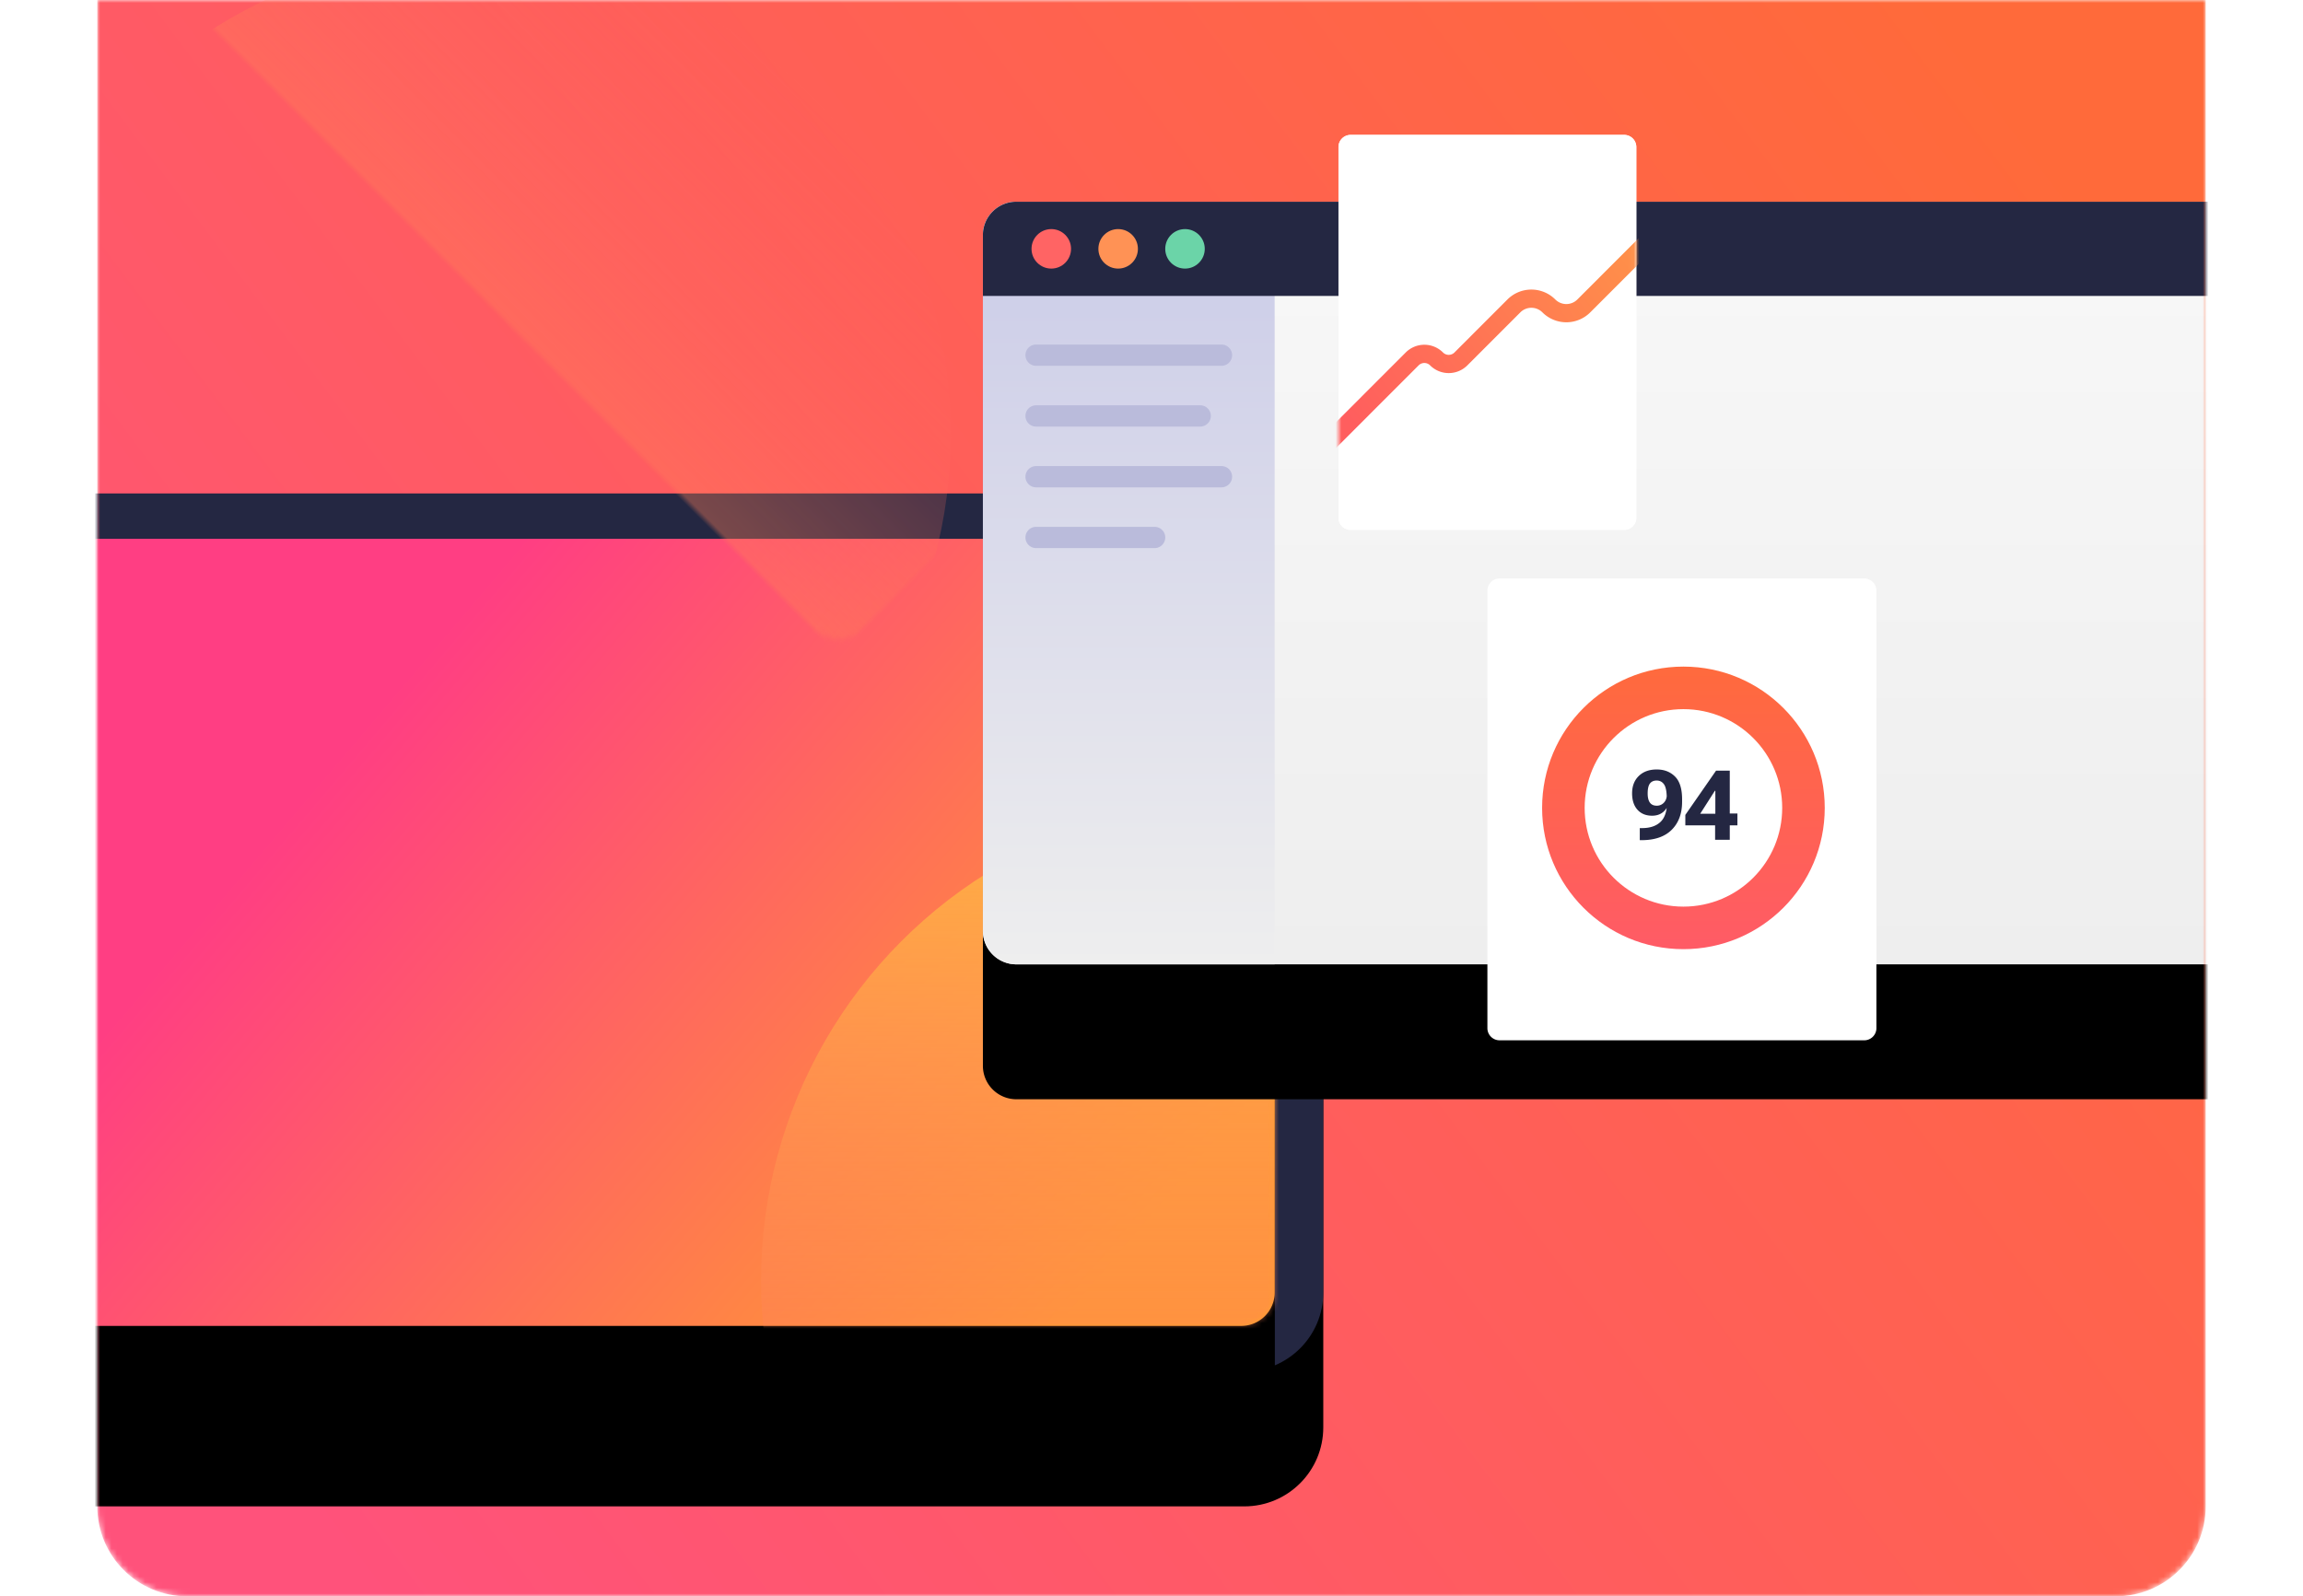 <svg xmlns="http://www.w3.org/2000/svg" xmlns:xlink="http://www.w3.org/1999/xlink" width="100%" height="260" viewBox="0 0 375 284"><defs><linearGradient id="b" x1="100%" x2="0%" y1="21.322%" y2="78.678%"><stop offset="0%" stop-color="#FF6A3A"/><stop offset="100%" stop-color="#FF527B"/></linearGradient><linearGradient id="h" x1="22.319%" x2="99.127%" y1="28.497%" y2="70.858%"><stop offset="0%" stop-color="#FF3E83"/><stop offset="100%" stop-color="#FF9F2E"/></linearGradient><linearGradient id="k" x1="50%" x2="50%" y1="0%" y2="100%"><stop offset="0%" stop-color="#FFB443"/><stop offset="100%" stop-color="#FF5B64" stop-opacity="0"/></linearGradient><linearGradient id="o" x1="50%" x2="50%" y1="0%" y2="100%"><stop offset="0%" stop-color="#F8F8F8"/><stop offset="100%" stop-color="#EEE"/></linearGradient><linearGradient id="p" x1="50%" x2="50%" y1="0%" y2="100%"><stop offset="0%" stop-color="#CACBE8"/><stop offset="100%" stop-color="#EEE"/><stop offset="100%" stop-color="#CACBE8"/></linearGradient><linearGradient id="r" x1="97.791%" x2="7.729%" y1="26.944%" y2="71.879%"><stop offset="0%" stop-color="#FF9049"/><stop offset="100%" stop-color="#FF5E5E"/></linearGradient><linearGradient id="t" x1="50%" x2="50%" y1="0%" y2="100%"><stop offset="0%" stop-color="#FF6A3D"/><stop offset="100%" stop-color="#FF5B66"/></linearGradient><path id="a" d="M0 0v268c0 8.837 7.163 16 16 16h343c8.837 0 16-7.163 16-16V0H0Z"/><path id="e" d="M0 14.054C0 6.292 6.292 0 14.054 0H220c7.762 0 14.054 6.292 14.054 14.054v128.108c0 7.762-6.292 14.054-14.054 14.054H14.054C6.292 156.216 0 149.924 0 142.162V14.054Z"/><path id="g" d="M0 5.946A5.946 5.946 0 0 1 5.946 0H210.81a5.946 5.946 0 0 1 5.946 5.946v128.108A5.946 5.946 0 0 1 210.81 140H5.946A5.946 5.946 0 0 1 0 134.054V5.946Z"/><path id="i" d="M0 5.946A5.946 5.946 0 0 1 5.946 0H210.81a5.946 5.946 0 0 1 5.946 5.946v128.108A5.946 5.946 0 0 1 210.81 140H5.946A5.946 5.946 0 0 1 0 134.054V5.946Z"/><path id="n" d="M0 5.946A5.946 5.946 0 0 1 5.946 0h222.162a5.946 5.946 0 0 1 5.946 5.946V129.73a5.946 5.946 0 0 1-5.946 5.946H5.946A5.946 5.946 0 0 1 0 129.73V5.946Z"/><path id="q" d="M0 2.162C0 .968.968 0 2.162 0h48.649c1.194 0 2.162.968 2.162 2.162v65.946a2.162 2.162 0 0 1-2.162 2.162H2.162A2.162 2.162 0 0 1 0 68.108V2.162Z"/><filter id="d" width="151.3%" height="176.8%" x="-25.6%" y="-23%" filterUnits="objectBoundingBox"><feOffset dy="24" in="SourceAlpha" result="shadowOffsetOuter1"/><feGaussianBlur in="shadowOffsetOuter1" result="shadowBlurOuter1" stdDeviation="16"/><feColorMatrix in="shadowBlurOuter1" values="0 0 0 0 0 0 0 0 0 0 0 0 0 0 0 0 0 0 0.1 0"/></filter><filter id="f" width="155.4%" height="185.7%" x="-27.7%" y="-25.7%" filterUnits="objectBoundingBox"><feOffset dy="24" in="SourceAlpha" result="shadowOffsetOuter1"/><feGaussianBlur in="shadowOffsetOuter1" result="shadowBlurOuter1" stdDeviation="16"/><feColorMatrix in="shadowBlurOuter1" values="0 0 0 0 0 0 0 0 0 0 0 0 0 0 0 0 0 0 0.1 0"/></filter><filter id="j" width="155.4%" height="185.7%" x="-27.7%" y="-25.7%" filterUnits="objectBoundingBox"><feOffset dy="24" in="SourceAlpha" result="shadowOffsetOuter1"/><feGaussianBlur in="shadowOffsetOuter1" result="shadowBlurOuter1" stdDeviation="16"/><feColorMatrix in="shadowBlurOuter1" values="0 0 0 0 0 0 0 0 0 0 0 0 0 0 0 0 0 0 0.1 0"/></filter><filter id="m" width="151.3%" height="188.4%" x="-25.6%" y="-26.5%" filterUnits="objectBoundingBox"><feOffset dy="24" in="SourceAlpha" result="shadowOffsetOuter1"/><feGaussianBlur in="shadowOffsetOuter1" result="shadowBlurOuter1" stdDeviation="16"/><feColorMatrix in="shadowBlurOuter1" values="0 0 0 0 0 0 0 0 0 0 0 0 0 0 0 0 0 0 0.1 0"/></filter></defs><g fill="none" fill-rule="evenodd"><mask id="c" fill="#fff"><use xlink:href="#a"/></mask><path d="M0 0v268c0 8.837 7.163 16 16 16h343c8.837 0 16-7.163 16-16V0H0Z"/><path fill="url(#b)" fill-rule="nonzero" d="M0 0v268c0 8.837 7.163 16 16 16h343c8.837 0 16-7.163 16-16V0H0Z" mask="url(#c)"/><g mask="url(#c)"><g fill-rule="nonzero" transform="translate(-16 87.784)"><use xlink:href="#e" fill="#000" filter="url(#d)"/><use xlink:href="#e" fill="#242742"/></g><g transform="translate(-7.351 95.892)"><g fill-rule="nonzero"><use xlink:href="#g" fill="#000" filter="url(#f)"/><use xlink:href="#g" fill="url(#h)"/></g><mask id="l" fill="#fff"><use xlink:href="#i"/></mask><g fill-rule="nonzero"><use xlink:href="#i" fill="#000" filter="url(#j)"/><use xlink:href="#i" fill="url(#h)"/></g><circle cx="210.81" cy="131.892" r="85.405" fill="url(#k)" fill-rule="nonzero" mask="url(#l)"/><circle cx="73.754" cy="-18.678" r="85.405" fill="url(#k)" fill-rule="nonzero" mask="url(#l)" transform="rotate(-135 73.754 -18.678)"/></g><g fill-rule="nonzero" transform="translate(157.513 35.892)"><use xlink:href="#n" fill="#000" filter="url(#m)"/><use xlink:href="#n" fill="url(#o)"/><path fill="url(#p)" d="M0 5.946A5.946 5.946 0 0 1 5.946 0h45.946v135.676H5.946A5.946 5.946 0 0 1 0 129.73V5.946Z"/><path fill="#BABBDB" d="M7.568 27.297c0-1.045.847-1.892 1.891-1.892h32.973a1.892 1.892 0 0 1 0 3.784H9.46a1.892 1.892 0 0 1-1.891-1.892Zm0 10.811c0-1.045.847-1.892 1.891-1.892h29.19a1.892 1.892 0 0 1 0 3.784H9.459a1.892 1.892 0 0 1-1.891-1.892Zm0 10.81c0-1.044.847-1.891 1.891-1.891h32.973a1.892 1.892 0 0 1 0 3.784H9.46a1.892 1.892 0 0 1-1.891-1.892Zm0 10.812c0-1.045.847-1.892 1.891-1.892h21.082a1.892 1.892 0 0 1 0 3.784H9.459a1.892 1.892 0 0 1-1.891-1.892Z"/><path fill="#242742" d="M0 5.946A5.946 5.946 0 0 1 5.946 0h222.162a5.946 5.946 0 0 1 5.946 5.946v10.81H0V5.947Z"/><g transform="translate(8.649 4.865)"><circle cx="3.514" cy="3.514" r="3.514" fill="#FF6464"/><circle cx="15.406" cy="3.514" r="3.514" fill="#FF9255"/><circle cx="27.297" cy="3.514" r="3.514" fill="#6BD4A8"/></g></g><g transform="translate(220.757 24)"><path fill="#FFF" fill-rule="nonzero" d="M0 2.162C0 .968.968 0 2.162 0h48.649c1.194 0 2.162.968 2.162 2.162v65.946a2.162 2.162 0 0 1-2.162 2.162H2.162A2.162 2.162 0 0 1 0 68.108V2.162Z"/><mask id="s" fill="#fff"><use xlink:href="#q"/></mask><use xlink:href="#q" fill="#FFF" fill-rule="nonzero"/><path fill="url(#r)" fill-rule="nonzero" d="M58.444 15.61c.633.633.634 1.66 0 2.293l-13.662 13.67a6.018 6.018 0 0 1-8.512 0 2.774 2.774 0 0 0-3.925 0l-9.422 9.429a4.685 4.685 0 0 1-6.628 0 1.442 1.442 0 0 0-2.04 0L-3.178 58.444A1.622 1.622 0 1 1-5.47 56.15L11.96 38.709a4.685 4.685 0 0 1 6.629 0 1.442 1.442 0 0 0 2.04 0l9.422-9.428a6.018 6.018 0 0 1 8.513 0 2.774 2.774 0 0 0 3.924 0l13.663-13.67a1.622 1.622 0 0 1 2.293-.001Z" mask="url(#s)"/><path fill="#FFF" fill-rule="nonzero" d="M26.487 81.081c0-1.194.968-2.162 2.162-2.162h64.865c1.194 0 2.162.968 2.162 2.162v77.838a2.162 2.162 0 0 1-2.162 2.162H28.649a2.162 2.162 0 0 1-2.162-2.162V81.081Z"/><path fill="url(#t)" d="M25.135 42.703c9.702 0 17.568-7.866 17.568-17.568 0-9.702-7.866-17.567-17.568-17.567-9.702 0-17.567 7.865-17.567 17.567s7.865 17.568 17.567 17.568Zm0 7.567c13.882 0 25.135-11.253 25.135-25.135C50.27 11.253 39.017 0 25.135 0 11.253 0 0 11.253 0 25.135 0 39.017 11.253 50.27 25.135 50.27Z" transform="translate(36.217 94.595)"/><path fill="#242742" fill-rule="nonzero" d="M52.222 117.145c0 1.228.318 2.2.954 2.914.637.71 1.504 1.064 2.602 1.064 1.019 0 1.816-.363 2.39-1.09.58-.726.87-1.632.87-2.719h-.634c0 .62-.171 1.112-.515 1.478a1.688 1.688 0 0 1-1.284.55c-.546 0-.951-.184-1.216-.55-.264-.371-.397-.915-.397-1.63 0-.816.133-1.402.397-1.757.27-.36.67-.54 1.2-.54.568 0 1.01.234 1.326.7.315.468.473 1.304.473 2.51l.076.337c0 1.785-.392 3.052-1.174 3.8-.783.75-1.89 1.121-3.32 1.116h-.38v2.145h.44c2.297-.023 4.05-.645 5.261-1.867 1.216-1.227 1.825-2.88 1.825-4.957v-.44c0-1.869-.42-3.22-1.259-4.054-.839-.839-1.923-1.258-3.252-1.258-1.334 0-2.398.386-3.192 1.157s-1.191 1.802-1.191 3.091Zm14.764 8.26h2.61v-12.297h-2.442l-5.464 7.872v1.858h9.265v-2.103h-2.669l-.439.042h-3.514l2.61-4.088h.085v5.186l-.042.296v3.234Z"/></g></g></g></svg>